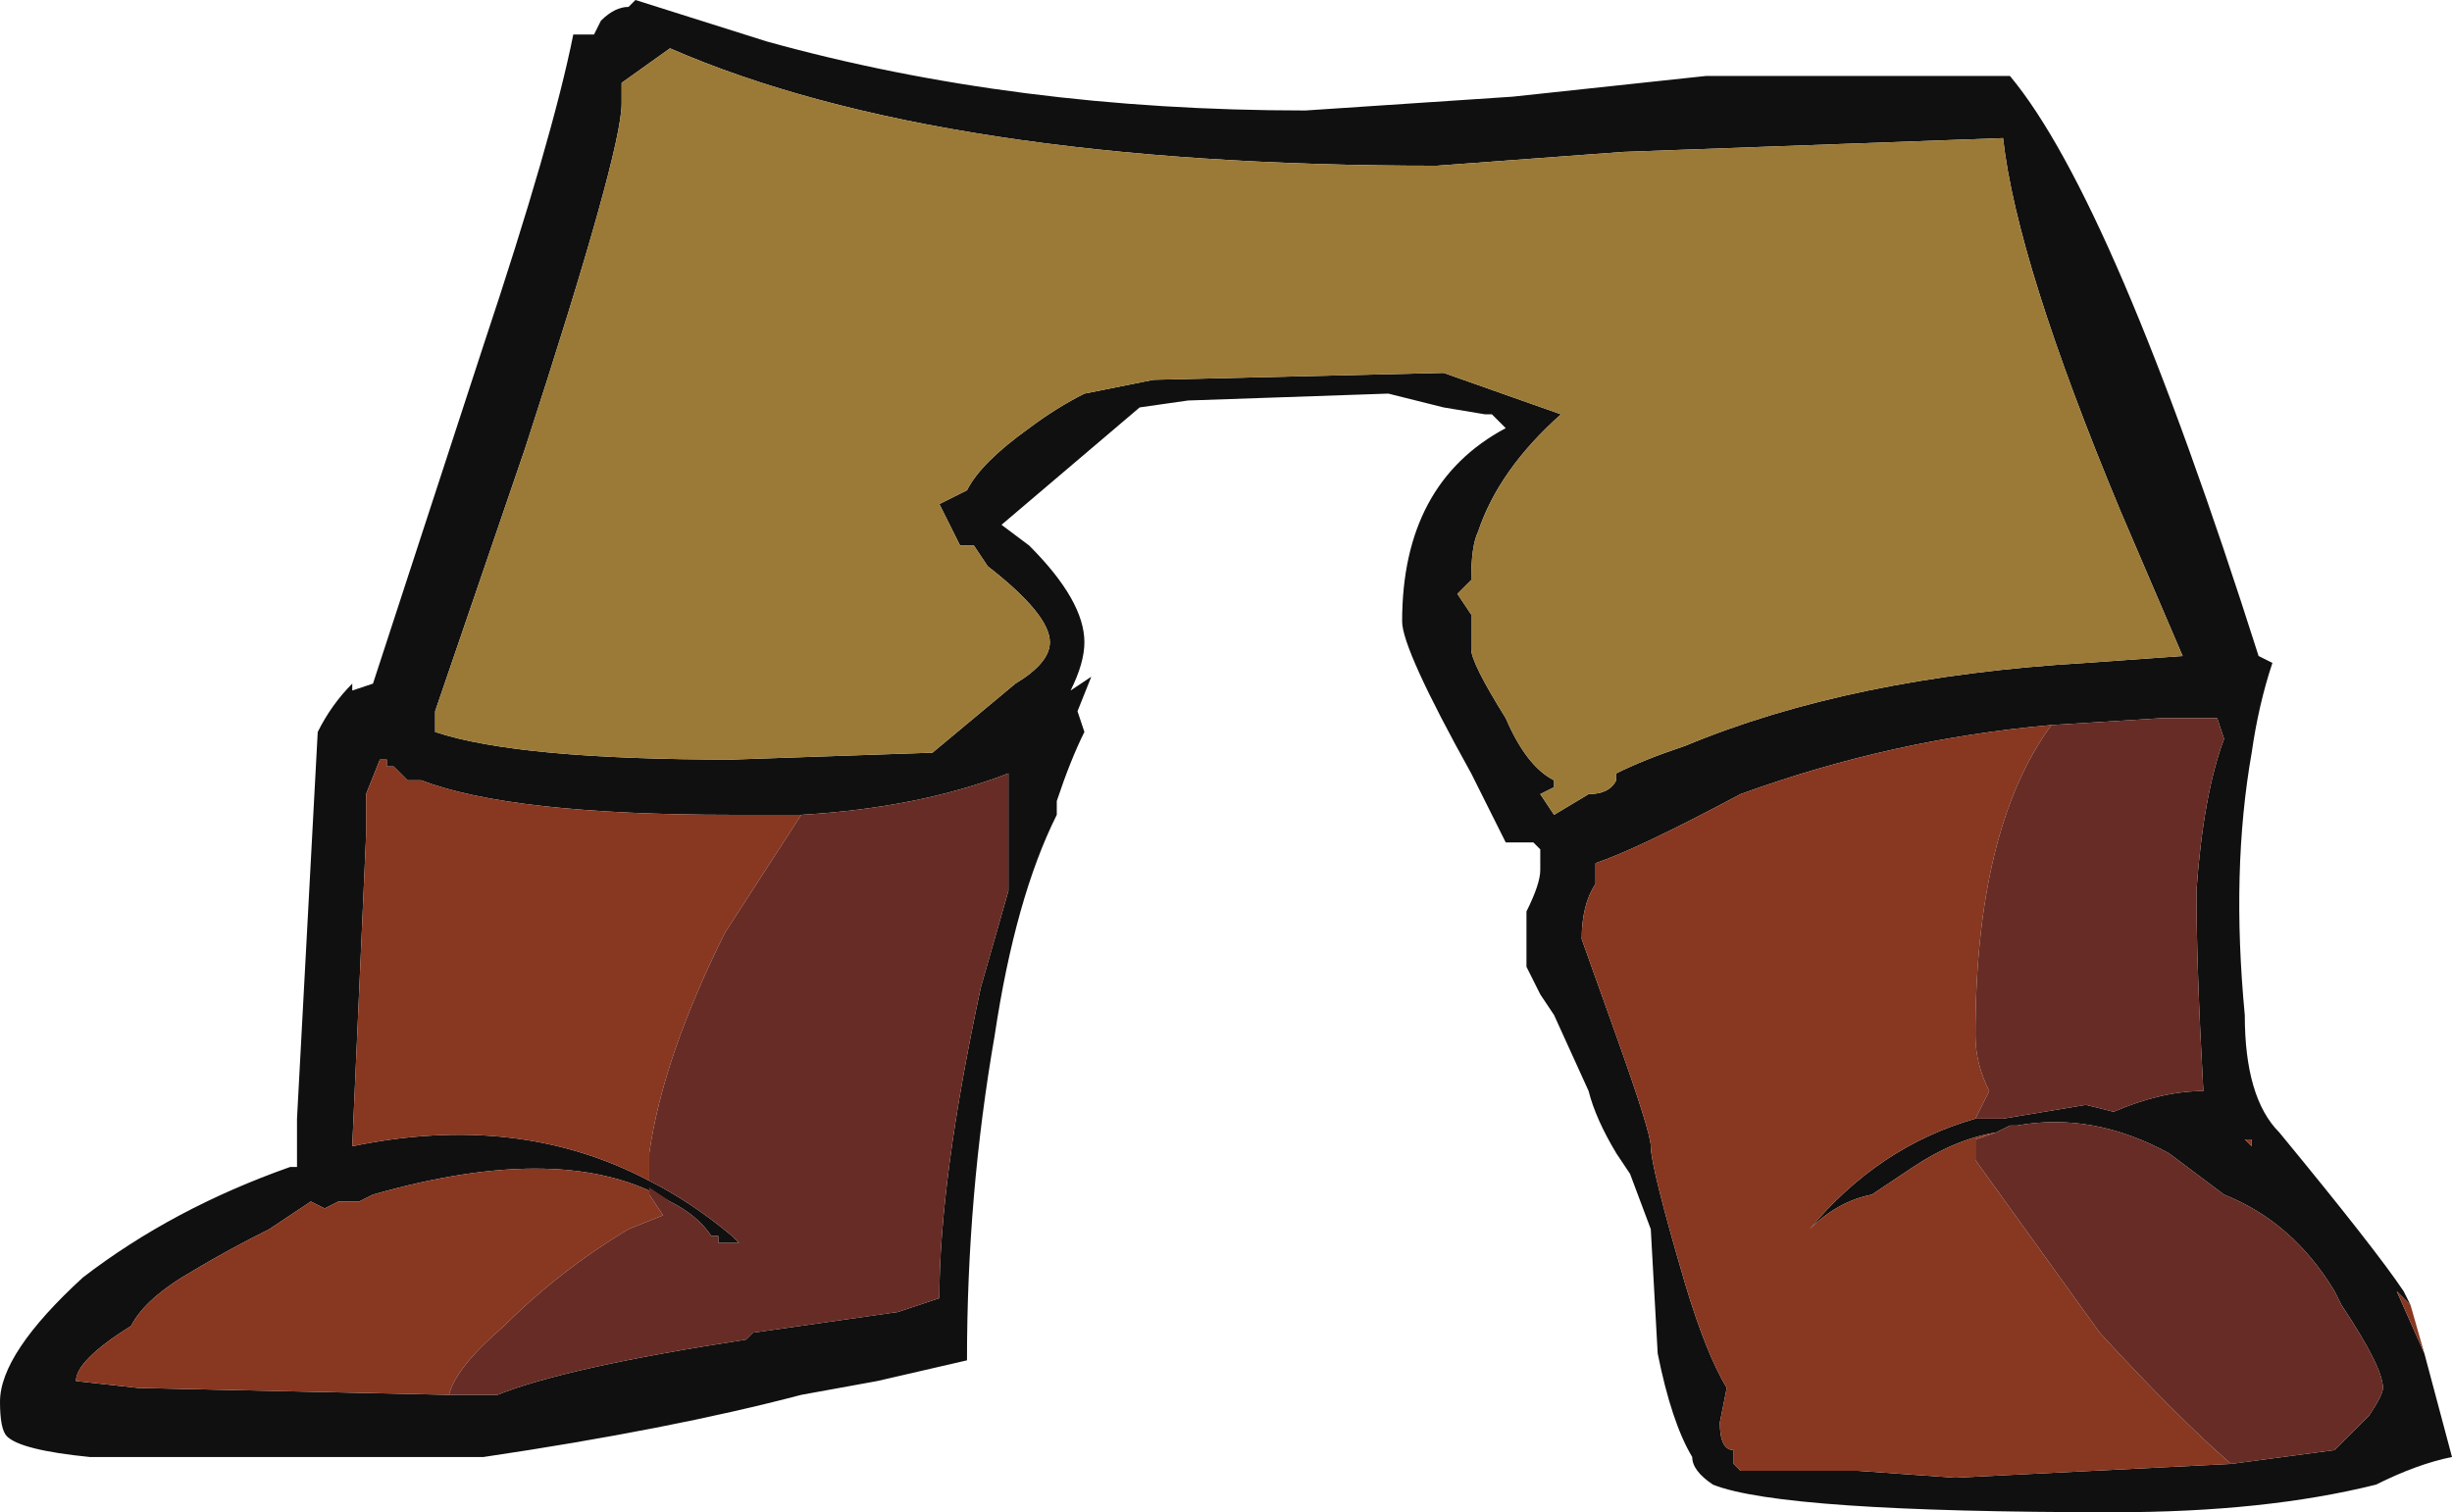 <?xml version="1.0" encoding="UTF-8" standalone="no"?>
<svg xmlns:ffdec="https://www.free-decompiler.com/flash" xmlns:xlink="http://www.w3.org/1999/xlink" ffdec:objectType="shape" height="10.95px" width="17.75px" xmlns="http://www.w3.org/2000/svg">
  <g transform="matrix(1.0, 0.0, 0.0, 1.0, 0.45, 7.3)">
    <path d="M17.1 2.5 L17.3 3.25 Q17.05 3.3 16.75 3.45 15.95 3.65 14.85 3.65 12.45 3.65 11.95 3.45 11.8 3.35 11.8 3.25 11.65 3.0 11.55 2.5 L11.5 1.6 11.35 1.2 11.25 1.05 Q11.1 0.8 11.05 0.6 L10.8 0.05 10.7 -0.1 10.6 -0.3 10.6 -0.7 Q10.7 -0.9 10.7 -1.0 L10.7 -1.15 10.65 -1.2 10.45 -1.2 10.2 -1.7 Q9.7 -2.6 9.7 -2.8 9.7 -3.8 10.45 -4.2 L10.35 -4.3 10.3 -4.3 10.0 -4.35 9.6 -4.45 8.15 -4.4 7.8 -4.35 6.8 -3.5 7.0 -3.35 Q7.4 -2.95 7.4 -2.65 7.4 -2.5 7.3 -2.3 L7.45 -2.4 7.35 -2.15 7.4 -2.0 Q7.3 -1.8 7.2 -1.5 L7.2 -1.4 Q6.9 -0.8 6.75 0.2 6.55 1.35 6.55 2.55 L5.9 2.7 5.35 2.8 Q4.4 3.05 3.05 3.25 L0.2 3.25 Q-0.3 3.2 -0.4 3.1 -0.45 3.05 -0.45 2.85 -0.45 2.5 0.15 1.95 0.8 1.45 1.65 1.15 L1.7 1.15 1.7 0.8 1.85 -2.0 Q1.95 -2.2 2.1 -2.35 L2.1 -2.3 2.25 -2.35 3.05 -4.8 Q3.55 -6.3 3.7 -7.05 L3.85 -7.05 3.9 -7.15 Q4.0 -7.25 4.1 -7.25 L4.15 -7.3 5.1 -7.0 Q6.9 -6.5 9.0 -6.5 L10.5 -6.6 11.9 -6.75 14.1 -6.75 Q14.85 -5.85 15.9 -2.55 L16.0 -2.5 Q15.9 -2.2 15.85 -1.85 15.7 -1.0 15.8 0.05 15.8 0.65 16.05 0.9 16.75 1.75 16.95 2.05 L17.0 2.15 16.9 2.05 17.1 2.5 M4.05 -6.7 L4.05 -6.55 Q4.05 -6.2 3.35 -4.05 L2.7 -2.15 2.7 -2.0 Q3.3 -1.8 4.85 -1.8 L6.3 -1.85 6.9 -2.35 Q7.15 -2.5 7.15 -2.65 7.15 -2.85 6.7 -3.2 L6.6 -3.35 6.5 -3.35 6.35 -3.65 Q6.45 -3.7 6.55 -3.75 6.65 -3.95 7.0 -4.2 7.2 -4.35 7.4 -4.45 L7.9 -4.55 10.0 -4.6 10.85 -4.3 Q10.4 -3.9 10.25 -3.45 10.2 -3.35 10.2 -3.1 L10.1 -3.0 10.2 -2.85 10.2 -2.6 Q10.2 -2.5 10.45 -2.1 10.6 -1.75 10.8 -1.65 L10.8 -1.6 10.7 -1.55 10.8 -1.4 11.05 -1.55 Q11.2 -1.55 11.25 -1.65 L11.25 -1.7 Q11.45 -1.8 11.75 -1.9 12.95 -2.4 14.65 -2.5 L15.35 -2.55 14.9 -3.6 Q14.15 -5.4 14.05 -6.3 L11.3 -6.2 9.95 -6.1 Q6.35 -6.1 4.4 -6.95 L4.05 -6.7 M5.35 -1.4 L4.85 -1.4 Q3.25 -1.4 2.6 -1.65 L2.5 -1.65 2.4 -1.75 2.35 -1.75 2.35 -1.8 2.3 -1.8 2.2 -1.55 2.2 -1.25 2.1 1.0 Q3.3 0.75 4.25 1.25 4.55 1.4 4.85 1.65 L4.9 1.7 4.75 1.7 4.75 1.65 4.7 1.65 Q4.6 1.5 4.4 1.4 3.65 0.95 2.25 1.35 L2.15 1.4 2.0 1.4 1.9 1.45 1.8 1.4 1.5 1.6 Q1.2 1.75 0.95 1.9 0.6 2.1 0.5 2.3 0.1 2.55 0.1 2.7 L0.55 2.75 2.8 2.8 3.15 2.8 Q3.65 2.6 4.95 2.4 L5.0 2.35 6.05 2.2 6.35 2.1 Q6.35 1.25 6.65 -0.15 L6.85 -0.85 Q6.85 -1.2 6.85 -1.65 L6.85 -1.7 Q6.2 -1.45 5.35 -1.4 M14.4 -2.05 Q13.25 -1.95 12.15 -1.55 11.4 -1.15 11.1 -1.05 L11.1 -0.9 Q11.0 -0.75 11.0 -0.5 L11.25 0.2 Q11.5 0.9 11.5 1.0 11.5 1.15 11.75 2.0 11.9 2.5 12.05 2.75 L12.0 3.0 Q12.0 3.2 12.1 3.2 L12.1 3.3 12.15 3.35 13.0 3.35 13.7 3.4 15.7 3.3 16.45 3.2 16.7 2.95 Q16.8 2.8 16.8 2.75 16.8 2.6 16.5 2.15 L16.45 2.05 Q16.15 1.55 15.65 1.35 L15.25 1.05 Q14.7 0.75 14.15 0.85 L14.1 0.85 14.0 0.9 Q13.7 0.95 13.4 1.15 L13.1 1.35 Q12.85 1.4 12.65 1.6 13.15 1.0 13.85 0.8 L14.05 0.8 14.65 0.7 14.85 0.75 Q15.2 0.6 15.5 0.6 15.45 -0.3 15.45 -0.85 15.5 -1.55 15.65 -1.95 L15.6 -2.1 15.2 -2.1 14.4 -2.05 M15.85 1.0 L15.85 0.95 15.8 0.95 15.85 1.0" fill="#101010" fill-rule="evenodd" stroke="none"/>
    <path d="M4.05 -6.7 L4.4 -6.95 Q6.35 -6.1 9.95 -6.1 L11.3 -6.2 14.05 -6.3 Q14.15 -5.4 14.9 -3.6 L15.35 -2.55 14.65 -2.5 Q12.95 -2.4 11.75 -1.9 11.45 -1.8 11.25 -1.7 L11.25 -1.65 Q11.2 -1.55 11.05 -1.55 L10.8 -1.4 10.7 -1.55 10.8 -1.6 10.8 -1.65 Q10.6 -1.75 10.45 -2.1 10.2 -2.5 10.2 -2.6 L10.2 -2.85 10.1 -3.0 10.2 -3.1 Q10.2 -3.35 10.25 -3.45 10.4 -3.9 10.85 -4.3 L10.0 -4.6 7.9 -4.55 7.4 -4.45 Q7.2 -4.35 7.0 -4.2 6.65 -3.95 6.55 -3.75 6.45 -3.7 6.35 -3.65 L6.5 -3.35 6.6 -3.35 6.7 -3.2 Q7.15 -2.85 7.15 -2.65 7.15 -2.5 6.9 -2.35 L6.3 -1.85 4.85 -1.8 Q3.3 -1.8 2.7 -2.0 L2.7 -2.15 3.35 -4.05 Q4.05 -6.2 4.05 -6.55 L4.05 -6.7" fill="#9b7a37" fill-rule="evenodd" stroke="none"/>
    <path d="M17.0 2.15 L17.1 2.5 16.9 2.05 17.0 2.15 M4.25 1.25 Q3.3 0.75 2.1 1.0 L2.2 -1.25 2.2 -1.55 2.3 -1.8 2.35 -1.8 2.35 -1.75 2.4 -1.75 2.5 -1.65 2.6 -1.65 Q3.25 -1.4 4.85 -1.4 L5.35 -1.4 4.8 -0.55 Q4.35 0.35 4.25 1.05 L4.25 1.25 M2.8 2.8 L0.55 2.75 0.1 2.7 Q0.1 2.55 0.5 2.3 0.6 2.1 0.95 1.9 1.2 1.75 1.5 1.6 L1.8 1.4 1.9 1.45 2.0 1.4 2.15 1.4 2.25 1.35 Q3.65 0.95 4.4 1.4 L4.25 1.3 4.25 1.35 4.35 1.5 4.1 1.6 Q3.6 1.9 3.2 2.3 2.85 2.6 2.8 2.8 M15.7 3.3 L13.7 3.4 13.0 3.35 12.15 3.35 12.1 3.3 12.1 3.2 Q12.0 3.2 12.0 3.0 L12.05 2.75 Q11.9 2.5 11.75 2.0 11.5 1.15 11.5 1.0 11.5 0.9 11.25 0.2 L11.0 -0.5 Q11.0 -0.75 11.1 -0.9 L11.1 -1.05 Q11.4 -1.15 12.15 -1.55 13.25 -1.95 14.4 -2.05 13.85 -1.3 13.85 0.2 13.85 0.4 13.95 0.6 L13.85 0.8 Q13.15 1.0 12.65 1.6 12.85 1.4 13.1 1.35 L13.4 1.15 Q13.7 0.95 14.0 0.9 L13.85 0.95 13.85 1.1 14.75 2.35 Q15.3 2.95 15.7 3.3 M15.85 1.0 L15.8 0.95 15.85 0.95 15.85 1.0" fill="#883720" fill-rule="evenodd" stroke="none"/>
    <path d="M4.25 1.25 L4.25 1.05 Q4.35 0.35 4.8 -0.55 L5.35 -1.4 Q6.2 -1.45 6.85 -1.7 L6.85 -1.65 Q6.85 -1.2 6.85 -0.85 L6.65 -0.15 Q6.35 1.25 6.35 2.1 L6.05 2.2 5.0 2.35 4.95 2.4 Q3.65 2.6 3.15 2.8 L2.8 2.8 Q2.85 2.6 3.2 2.3 3.6 1.9 4.1 1.6 L4.35 1.5 4.25 1.35 4.25 1.3 4.4 1.4 Q4.6 1.5 4.7 1.65 L4.75 1.65 4.75 1.7 4.9 1.7 4.85 1.65 Q4.55 1.4 4.25 1.25 M14.4 -2.05 L15.2 -2.1 15.6 -2.1 15.65 -1.95 Q15.5 -1.55 15.45 -0.85 15.45 -0.3 15.5 0.6 15.2 0.6 14.85 0.75 L14.65 0.7 14.05 0.8 13.85 0.8 13.95 0.6 Q13.85 0.4 13.85 0.2 13.85 -1.3 14.4 -2.05 M14.0 0.9 L14.1 0.85 14.15 0.85 Q14.7 0.75 15.25 1.05 L15.65 1.35 Q16.15 1.55 16.45 2.05 L16.5 2.15 Q16.8 2.6 16.8 2.75 16.8 2.8 16.7 2.95 L16.45 3.2 15.7 3.3 Q15.3 2.95 14.75 2.35 L13.85 1.1 13.85 0.95 14.0 0.9" fill="#672c25" fill-rule="evenodd" stroke="none"/>
  </g>
</svg>
